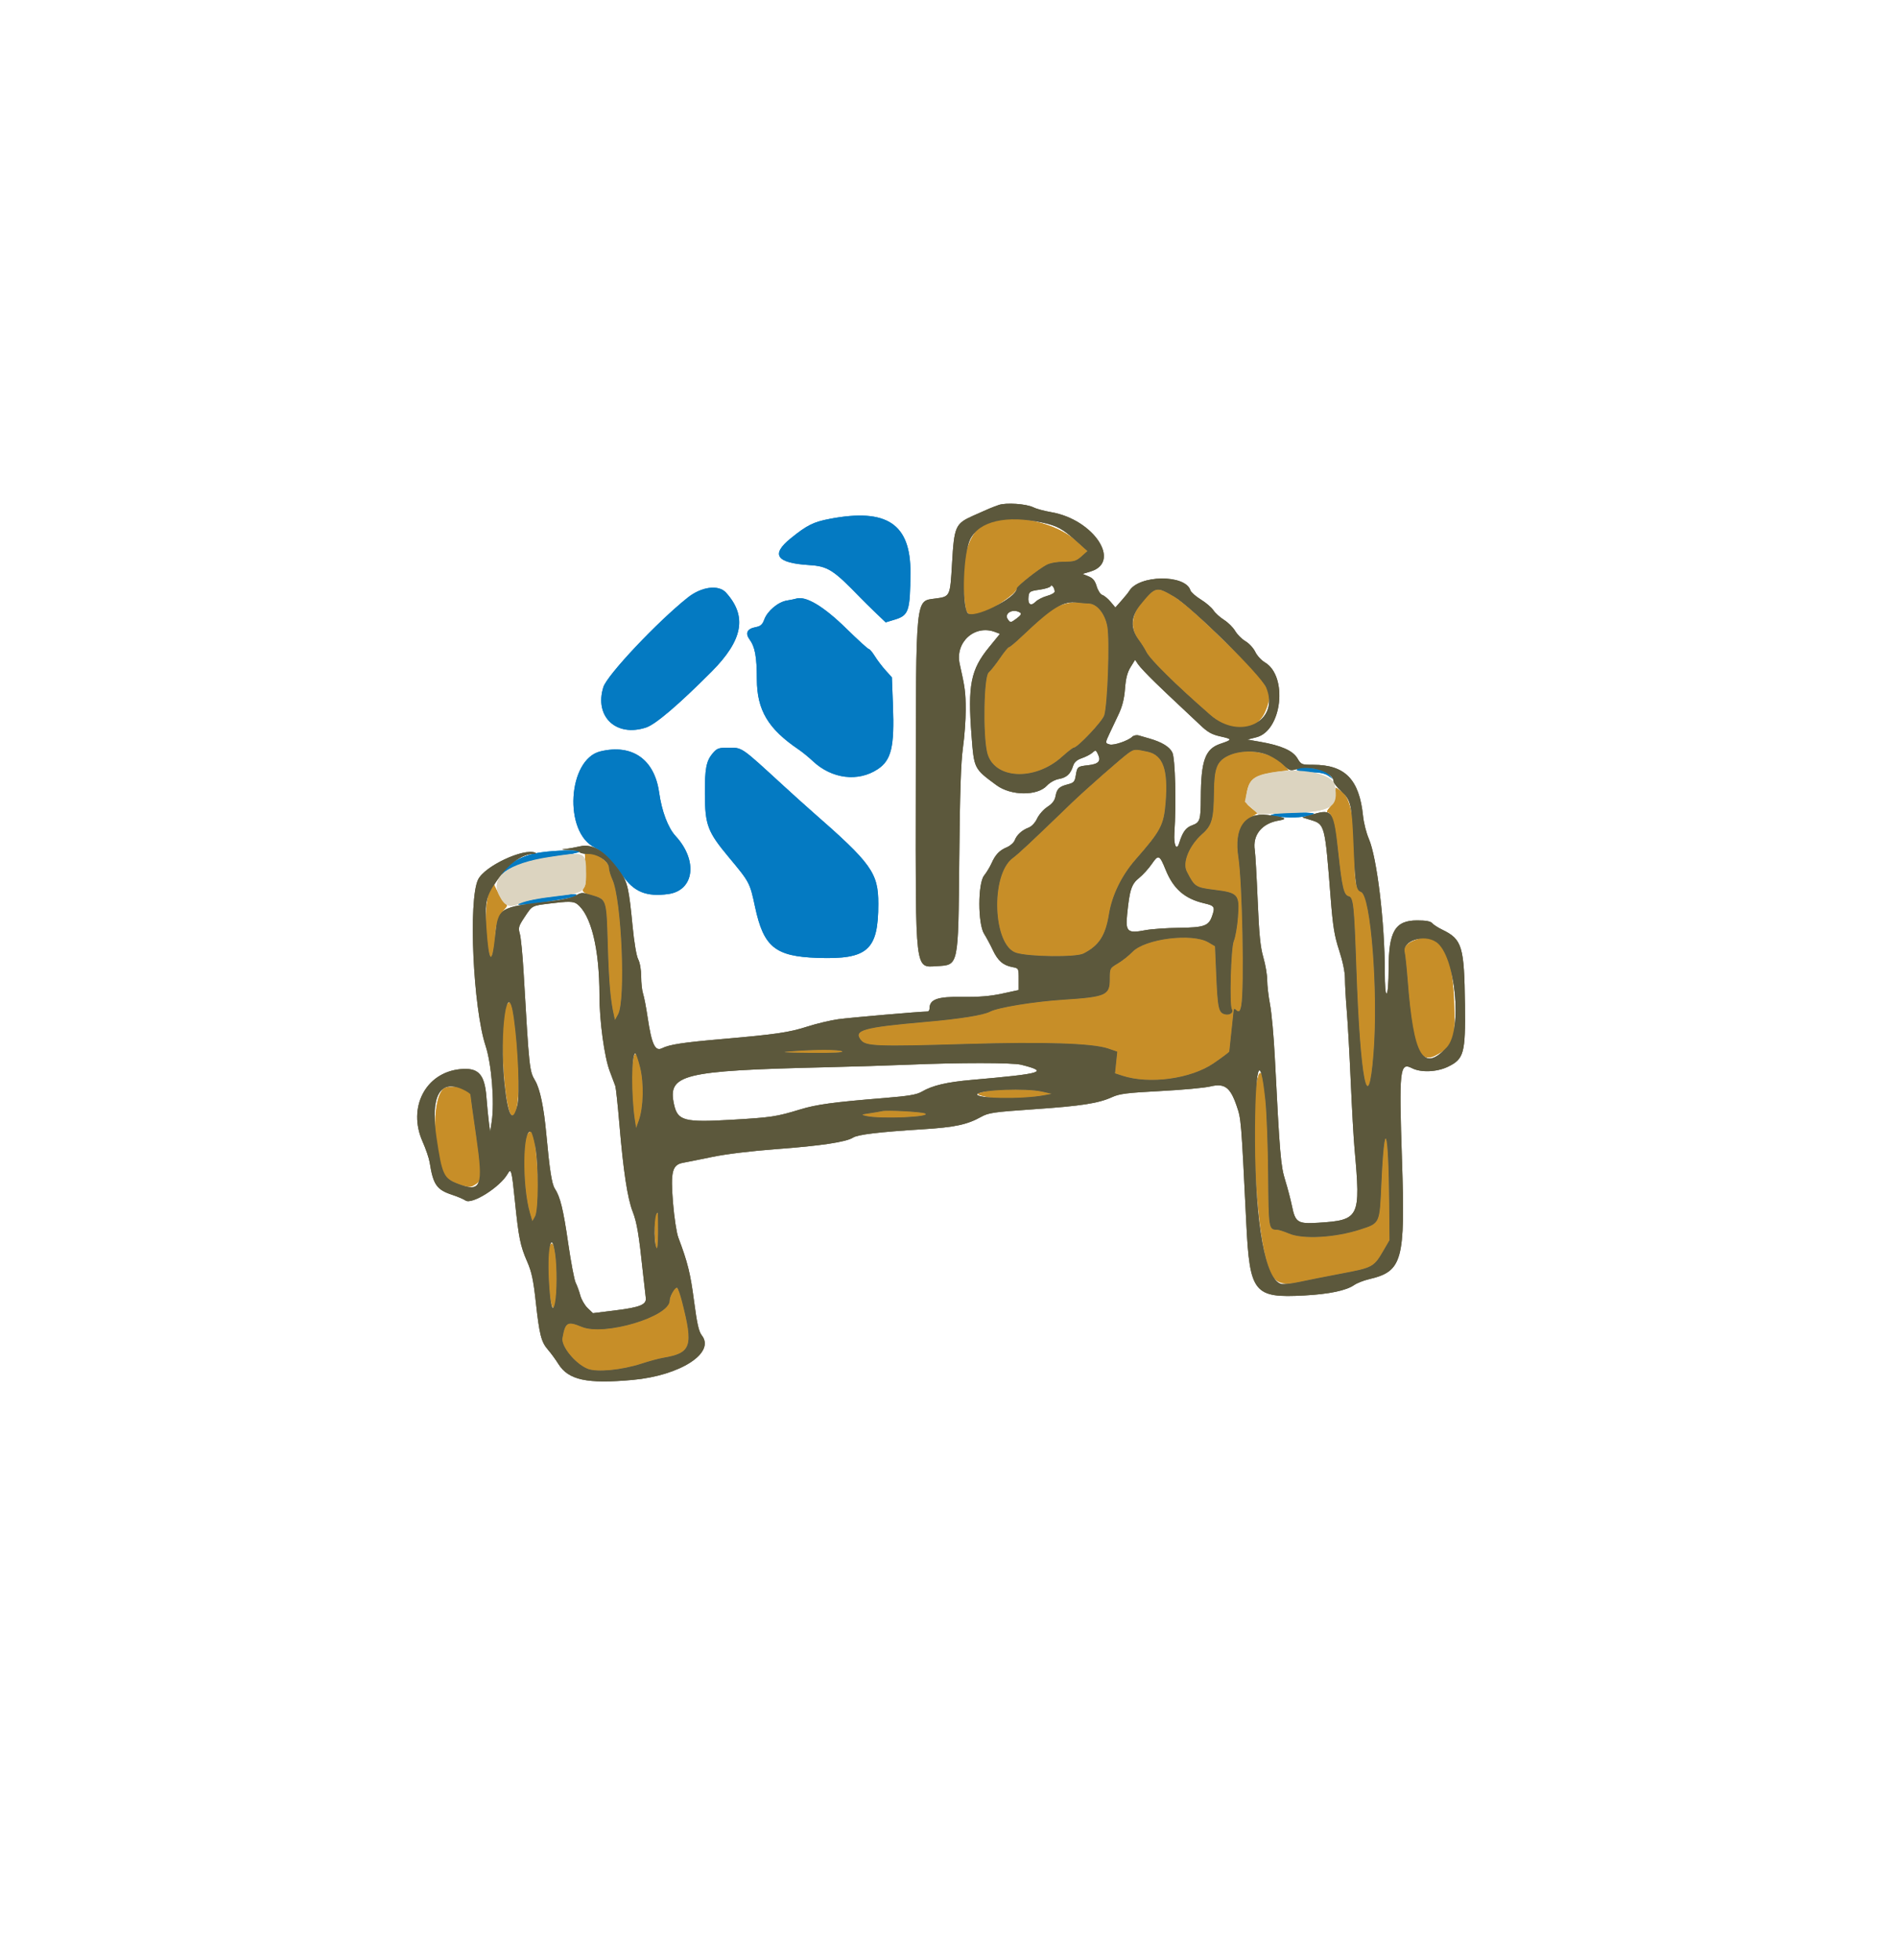 <svg xmlns="http://www.w3.org/2000/svg" xmlns:xlink="http://www.w3.org/1999/xlink" id="svg" version="1.1" width="400" height="413.187" viewBox="0, 0, 400,413.187"><g id="svgg"><path id="path0" d="M208.765 109.982 C 204.386 111.310,202.399 117.412,203.411 126.426 C 203.763 129.555,203.901 129.694,206.351 129.369 C 208.363 129.102,214.400 125.097,214.400 124.028 C 214.400 123.579,219.064 119.898,220.717 119.043 C 221.456 118.661,222.939 118.400,224.374 118.400 C 226.454 118.400,226.961 118.245,228.044 117.277 L 229.301 116.154 226.951 114.045 C 222.621 110.161,214.305 108.303,208.765 109.982 M242.976 124.712 C 238.834 128.168,237.819 131.809,240.134 134.902 C 240.668 135.616,241.380 136.743,241.715 137.408 C 242.545 139.051,247.802 144.229,255.210 150.699 C 259.679 154.603,264.920 154.282,266.766 149.991 C 268.660 145.589,268.042 144.632,255.562 132.619 C 248.167 125.502,244.666 123.302,242.976 124.712 M223.859 127.527 C 221.964 128.213,220.446 129.407,215.503 134.100 C 214.171 135.365,212.935 136.400,212.755 136.400 C 212.576 136.400,211.725 137.435,210.864 138.700 C 210.002 139.965,208.915 141.343,208.449 141.762 C 207.460 142.650,207.237 154.720,208.138 158.576 C 209.463 164.246,218.117 164.764,223.932 159.522 C 225.105 158.465,226.216 157.600,226.401 157.600 C 227.215 157.600,232.439 152.069,232.842 150.779 C 233.544 148.539,234.021 135.006,233.501 132.077 C 233.011 129.316,231.274 127.204,229.486 127.196 C 228.999 127.193,227.970 127.109,227.200 127.008 C 226.410 126.905,224.954 127.131,223.859 127.527 M237.989 158.680 C 236.692 159.572,228.814 166.488,225.960 169.240 C 217.292 177.601,214.826 179.908,213.538 180.864 C 208.803 184.380,209.343 199.270,214.262 200.829 C 216.959 201.683,226.854 201.796,228.449 200.991 C 231.727 199.336,233.106 197.215,233.833 192.713 C 234.483 188.690,236.517 184.521,239.475 181.151 C 244.772 175.116,245.405 173.917,245.788 169.188 C 246.355 162.194,245.262 159.137,241.941 158.425 C 239.345 157.868,239.152 157.881,237.989 158.680 M258.752 159.400 C 256.576 160.533,256.019 162.031,255.971 166.877 C 255.913 172.633,255.539 173.977,253.490 175.784 C 250.770 178.184,249.270 181.795,250.221 183.656 C 251.898 186.939,252.072 187.054,256.089 187.556 C 261.105 188.183,261.392 188.520,261.029 193.358 C 260.883 195.314,260.486 197.564,260.147 198.358 C 259.549 199.761,259.208 211.842,259.743 212.707 C 260.176 213.409,259.317 214.045,258.286 213.786 C 256.949 213.450,256.758 212.565,256.446 205.221 L 256.200 199.442 254.800 198.621 C 251.365 196.607,241.447 197.858,238.770 200.643 C 238.016 201.427,236.635 202.520,235.700 203.072 C 234.006 204.072,234.000 204.085,234.000 206.430 C 234.000 209.774,233.192 210.127,224.200 210.712 C 217.979 211.116,210.390 212.357,208.726 213.242 C 207.346 213.976,202.383 214.764,195.200 215.392 C 181.956 216.548,179.854 217.143,181.561 219.251 C 182.587 220.519,185.033 220.606,203.761 220.047 C 220.159 219.557,230.430 219.889,233.690 221.016 L 235.581 221.669 235.342 223.952 L 235.103 226.236 236.652 226.741 C 242.356 228.602,251.084 227.418,255.900 224.131 C 257.715 222.892,259.205 221.771,259.211 221.639 C 259.217 221.508,259.411 219.690,259.643 217.600 C 259.875 215.510,260.088 213.488,260.118 213.106 C 260.153 212.650,260.307 212.547,260.566 212.806 C 261.227 213.467,261.501 213.257,261.743 211.900 C 262.397 208.242,261.963 186.099,261.132 180.698 C 260.480 176.460,261.246 173.834,263.556 172.384 L 265.125 171.400 263.814 170.314 C 262.524 169.244,262.510 169.195,262.872 167.114 C 263.403 164.063,264.529 163.323,269.741 162.606 L 271.682 162.339 270.741 161.316 C 268.081 158.427,262.372 157.514,258.752 159.400 M281.484 167.649 C 281.364 168.545,280.859 169.711,280.363 170.239 C 279.867 170.768,279.675 171.200,279.937 171.200 C 280.869 171.200,281.576 173.883,282.205 179.800 C 282.975 187.035,283.355 188.643,284.359 188.905 C 285.374 189.171,285.530 190.624,286.000 204.200 C 286.817 227.791,288.514 236.146,289.624 222.037 C 290.631 209.238,289.065 188.785,287.019 188.007 C 285.952 187.601,285.614 186.079,285.598 181.600 C 285.565 172.418,284.783 168.212,282.852 166.837 L 281.703 166.019 281.484 167.649 M123.517 183.197 C 123.643 185.365,123.546 186.583,123.217 186.980 C 122.526 187.813,122.939 188.239,124.920 188.738 C 127.860 189.478,127.870 189.511,128.170 199.400 C 128.409 207.252,128.716 210.769,129.444 214.000 L 129.669 215.000 130.334 213.800 C 131.972 210.847,131.085 189.672,129.145 185.401 C 128.745 184.520,128.414 183.404,128.409 182.920 C 128.397 181.755,126.065 180.000,124.528 180.000 L 123.332 180.000 123.517 183.197 M103.168 188.186 C 102.252 190.250,102.235 197.004,103.137 200.800 L 103.469 202.200 103.932 200.600 C 104.187 199.720,104.398 198.280,104.400 197.400 C 104.406 195.104,105.060 193.067,106.179 191.860 C 106.995 190.979,107.055 190.759,106.554 190.478 C 106.225 190.294,105.528 189.257,105.003 188.172 L 104.050 186.200 103.168 188.186 M298.600 198.084 C 296.720 198.743,295.919 199.622,296.196 200.724 C 296.328 201.252,296.606 203.870,296.812 206.542 C 297.916 220.797,299.185 224.249,302.668 222.464 C 306.479 220.509,306.939 219.144,306.594 210.800 C 306.162 200.319,303.645 196.315,298.600 198.084 M106.731 212.100 C 105.110 215.038,106.379 235.666,108.145 235.087 C 109.638 234.598,109.740 224.506,108.352 214.584 C 107.858 211.053,107.561 210.597,106.731 212.100 M166.600 221.600 C 164.179 221.792,165.202 221.870,170.800 221.921 C 175.700 221.965,177.997 221.857,177.600 221.600 C 176.959 221.186,171.836 221.186,166.600 221.600 M133.379 224.659 C 133.107 227.197,133.351 232.798,133.881 236.185 L 134.130 237.771 134.698 236.185 C 135.687 233.427,135.814 228.323,134.978 224.966 C 134.068 221.308,133.744 221.246,133.379 224.659 M265.162 227.400 C 263.839 233.084,264.583 253.668,266.447 262.964 C 267.878 270.106,269.095 271.268,274.017 270.196 C 275.658 269.839,279.655 269.046,282.901 268.434 C 289.458 267.199,289.701 267.067,291.693 263.644 L 293.000 261.400 292.930 253.800 C 292.778 237.330,291.920 235.115,291.271 249.518 C 290.889 257.991,290.981 257.793,286.800 259.153 C 281.510 260.872,274.729 261.255,271.800 260.000 C 270.774 259.560,269.634 259.197,269.267 259.194 C 267.524 259.178,267.497 259.010,267.404 247.543 C 267.277 231.902,266.254 222.706,265.162 227.400 M93.379 229.624 C 90.987 232.266,91.314 242.982,93.936 247.881 C 94.500 248.934,98.626 250.521,99.535 250.035 C 101.757 248.846,101.759 248.819,100.426 239.586 C 99.752 234.915,99.200 230.928,99.200 230.727 C 99.200 229.353,94.440 228.451,93.379 229.624 M208.045 230.032 C 205.588 230.515,205.616 230.663,208.268 231.216 C 210.586 231.699,216.657 231.511,220.200 230.848 L 221.800 230.548 219.680 230.074 C 217.281 229.537,210.685 229.514,208.045 230.032 M186.000 234.193 C 185.670 234.279,184.500 234.481,183.400 234.642 C 181.531 234.916,181.478 234.954,182.600 235.220 C 185.599 235.933,196.948 235.425,195.009 234.665 C 194.135 234.323,186.951 233.947,186.000 234.193 M111.243 239.120 C 110.108 241.240,110.408 251.128,111.745 255.685 L 112.249 257.400 112.824 256.400 C 113.985 254.384,113.269 239.384,111.974 238.584 C 111.790 238.470,111.461 238.712,111.243 239.120 M138.267 255.867 C 137.883 256.250,137.992 262.050,138.400 263.000 C 138.623 263.520,138.754 262.363,138.772 259.700 C 138.800 255.606,138.768 255.365,138.267 255.867 M115.761 263.470 C 115.609 264.278,115.590 267.023,115.718 269.570 C 116.117 277.504,117.316 277.671,117.376 269.800 C 117.421 263.818,116.427 259.920,115.761 263.470 M141.834 272.334 C 141.485 273.009,141.200 273.818,141.200 274.134 C 141.200 277.533,127.441 281.642,122.675 279.667 C 119.638 278.408,119.184 278.671,118.589 282.033 C 118.281 283.777,121.323 287.482,123.916 288.520 C 125.856 289.296,131.113 288.787,135.316 287.415 C 136.902 286.897,138.920 286.352,139.800 286.203 C 145.798 285.189,146.250 283.843,143.804 274.294 C 143.000 271.156,142.633 270.790,141.834 272.334 " stroke="none" fill="#c78e28" fill-rule="evenodd"/><path id="path1" d="M174.980 109.358 C 171.494 110.024,170.136 110.703,166.680 113.513 C 162.482 116.925,163.711 118.671,170.616 119.102 C 174.563 119.348,175.712 120.079,181.400 125.966 C 182.060 126.650,183.534 128.101,184.676 129.192 L 186.752 131.176 188.635 130.610 C 191.620 129.711,191.915 128.834,191.971 120.715 C 192.041 110.430,187.002 107.062,174.980 109.358 M145.047 125.934 C 138.657 131.002,128.013 142.286,127.221 144.832 C 125.283 151.058,129.944 155.441,136.259 153.330 C 138.248 152.666,143.103 148.523,150.013 141.595 C 156.673 134.918,157.596 129.887,153.076 124.900 C 151.522 123.186,147.928 123.648,145.047 125.934 M167.800 126.199 C 167.580 126.273,166.721 126.448,165.891 126.587 C 164.043 126.896,161.799 128.793,161.147 130.596 C 160.766 131.648,160.378 131.990,159.342 132.185 C 157.530 132.524,157.075 133.464,158.070 134.810 C 159.197 136.334,159.580 138.431,159.590 143.151 C 159.605 149.670,161.959 153.632,168.400 157.979 C 169.170 158.499,170.520 159.601,171.400 160.429 C 175.384 164.176,180.942 164.866,185.078 162.127 C 187.950 160.226,188.622 157.415,188.287 148.702 L 188.059 142.762 186.723 141.281 C 185.988 140.466,184.970 139.125,184.460 138.300 C 183.951 137.475,183.382 136.800,183.196 136.800 C 183.010 136.800,180.910 134.890,178.529 132.555 C 173.610 127.731,169.850 125.503,167.800 126.199 M150.251 158.812 C 148.916 160.399,148.599 162.077,148.631 167.400 C 148.669 173.899,149.209 175.327,153.627 180.625 C 158.084 185.971,158.111 186.021,159.212 191.167 C 161.021 199.614,163.443 201.588,172.374 201.897 C 182.964 202.262,185.200 200.277,185.200 190.512 C 185.200 183.975,183.800 182.023,171.236 171.047 C 170.006 169.972,167.307 167.542,165.239 165.647 C 156.030 157.209,156.603 157.600,153.462 157.600 C 151.514 157.600,151.158 157.734,150.251 158.812 M126.600 158.371 C 119.689 160.039,118.799 175.494,125.432 178.642 C 127.119 179.443,129.311 181.646,131.260 184.501 C 133.637 187.983,136.292 189.071,140.888 188.448 C 146.403 187.699,147.212 181.374,142.452 176.210 C 140.853 174.475,139.542 171.003,138.976 167.000 C 137.990 160.033,133.292 156.757,126.600 158.371 M273.821 161.962 C 272.733 162.387,274.267 162.787,277.011 162.795 C 278.228 162.798,279.413 163.066,280.011 163.472 L 281.000 164.145 280.259 163.295 C 279.851 162.828,279.041 162.357,278.459 162.250 C 275.803 161.759,274.542 161.680,273.821 161.962 M268.800 171.578 C 267.516 171.829,267.615 171.877,270.000 172.161 C 272.613 172.472,275.311 172.254,276.929 171.602 C 277.977 171.179,270.950 171.159,268.800 171.578 M114.071 179.661 C 110.464 180.178,107.627 181.636,106.007 183.805 C 105.431 184.577,105.438 184.580,106.239 183.900 C 107.937 182.458,111.961 181.210,117.148 180.516 C 120.002 180.135,122.251 179.682,122.145 179.511 C 121.897 179.110,117.324 179.195,114.071 179.661 M116.200 188.985 C 112.480 189.435,108.946 190.279,109.299 190.632 C 109.628 190.961,120.847 189.313,121.290 188.870 C 121.852 188.308,121.767 188.310,116.200 188.985 " stroke="none" fill="#047ac2" fill-rule="evenodd"/><path id="path2" d="M268.024 162.836 C 264.517 163.448,263.479 164.261,262.943 166.819 L 262.486 169.000 263.912 170.302 L 265.338 171.604 272.169 171.363 C 280.829 171.057,282.313 170.127,281.454 165.545 C 280.985 163.047,274.413 161.721,268.024 162.836 M115.800 180.637 C 107.184 181.946,103.368 184.816,105.204 188.608 C 106.384 191.046,107.366 191.435,109.714 190.397 C 110.918 189.864,113.546 189.336,116.906 188.952 C 123.236 188.228,123.580 187.983,123.586 184.200 C 123.592 179.528,123.471 179.473,115.800 180.637 " stroke="none" fill="#dcd4c0" fill-rule="evenodd"/><path id="path3" d="M210.600 106.436 C 209.081 106.971,208.416 107.250,205.128 108.729 C 201.451 110.384,201.198 110.962,200.746 118.770 C 200.338 125.793,200.362 125.743,197.177 126.165 C 193.014 126.717,193.149 125.385,193.101 166.421 C 193.054 205.161,192.908 203.927,197.513 203.643 C 202.182 203.356,202.052 203.974,202.269 181.036 C 202.402 167.063,202.614 160.651,203.044 157.600 C 203.370 155.290,203.633 151.690,203.627 149.600 C 203.618 145.948,203.482 144.911,202.365 139.958 C 201.330 135.370,205.528 131.576,209.829 133.211 L 210.852 133.600 208.488 136.500 C 204.686 141.166,204.044 144.433,204.853 155.000 C 205.395 162.072,205.356 161.994,210.110 165.497 C 213.166 167.749,218.723 167.799,220.757 165.594 C 221.360 164.940,222.422 164.349,223.274 164.192 C 224.916 163.890,225.717 163.157,226.262 161.458 C 226.525 160.637,227.053 160.170,228.140 159.796 C 228.972 159.510,229.972 158.988,230.361 158.635 C 231.018 158.041,231.103 158.070,231.546 159.042 C 232.193 160.462,231.631 161.047,229.374 161.302 C 227.196 161.547,227.140 161.595,226.835 163.471 C 226.627 164.751,226.406 164.999,225.197 165.311 C 223.333 165.793,222.867 166.234,222.574 167.797 C 222.400 168.727,221.899 169.390,220.866 170.059 C 220.062 170.579,219.084 171.685,218.693 172.516 C 218.267 173.420,217.543 174.193,216.891 174.441 C 215.481 174.977,214.398 175.966,213.957 177.119 C 213.763 177.625,213.015 178.285,212.294 178.586 C 210.730 179.240,209.897 180.117,209.051 182.000 C 208.705 182.770,208.012 183.910,207.511 184.534 C 206.173 186.199,206.174 194.717,207.512 196.830 C 207.989 197.584,208.813 199.120,209.343 200.245 C 210.412 202.513,211.519 203.473,213.486 203.843 C 214.790 204.087,214.800 204.107,214.800 206.382 L 214.800 208.675 211.300 209.431 C 208.772 209.978,206.427 210.168,202.858 210.118 C 197.644 210.044,196.000 210.635,196.000 212.582 C 196.000 212.922,195.808 213.200,195.574 213.200 C 194.112 213.200,179.276 214.480,176.800 214.820 C 175.150 215.047,172.180 215.752,170.200 216.388 C 166.365 217.619,163.619 218.019,152.200 219.013 C 143.962 219.729,141.167 220.158,139.576 220.952 C 138.131 221.673,137.399 220.086,136.553 214.400 C 136.242 212.310,135.811 210.078,135.594 209.440 C 135.377 208.802,135.199 207.182,135.198 205.840 C 135.196 204.409,134.936 202.904,134.569 202.200 C 134.196 201.486,133.716 198.653,133.383 195.200 C 132.626 187.368,132.329 186.021,130.906 183.965 C 127.849 179.546,125.065 177.737,122.318 178.384 C 121.373 178.606,119.970 178.852,119.200 178.930 C 118.190 179.032,118.379 179.090,119.876 179.136 C 121.018 179.171,122.064 179.380,122.200 179.600 C 122.336 179.820,123.185 180.000,124.086 180.000 C 126.067 180.000,128.395 181.573,128.409 182.920 C 128.414 183.404,128.745 184.520,129.145 185.401 C 131.085 189.672,131.972 210.847,130.334 213.800 L 129.669 215.000 129.444 214.000 C 128.712 210.754,128.405 207.240,128.160 199.310 C 127.851 189.285,127.967 189.633,124.593 188.618 C 122.800 188.078,122.546 188.090,121.422 188.761 C 120.665 189.213,118.603 189.672,116.000 189.969 C 105.163 191.205,105.034 191.286,104.408 197.284 C 103.732 203.755,103.061 203.061,102.553 195.365 C 102.206 190.115,102.454 188.998,104.693 185.728 C 107.190 182.080,109.930 180.058,112.496 179.968 C 112.993 179.951,113.165 179.843,112.877 179.727 C 110.360 178.720,102.174 182.567,100.807 185.400 C 98.728 189.707,99.755 212.420,102.391 220.431 C 103.654 224.271,104.303 232.287,103.683 236.400 L 103.352 238.600 103.090 236.600 C 102.945 235.500,102.709 233.075,102.564 231.210 C 102.188 226.368,100.849 224.962,96.991 225.357 C 89.712 226.103,85.912 233.464,89.107 240.627 C 89.787 242.152,90.457 244.120,90.596 245.000 C 91.340 249.715,92.072 250.766,95.364 251.847 C 96.484 252.214,97.737 252.747,98.148 253.029 C 99.513 253.966,105.466 250.203,107.053 247.400 C 107.775 246.125,107.917 246.664,108.583 253.210 C 109.366 260.905,109.714 262.612,111.174 265.946 C 112.094 268.045,112.469 269.804,112.970 274.361 C 113.740 281.382,114.113 282.841,115.558 284.505 C 116.177 285.217,117.159 286.561,117.741 287.492 C 119.867 290.890,123.787 291.729,133.422 290.849 C 143.452 289.933,150.876 285.147,147.979 281.464 C 147.341 280.653,146.972 279.011,146.327 274.110 C 145.571 268.365,145.000 266.068,143.027 260.839 C 142.657 259.859,142.162 256.618,141.911 253.531 C 141.373 246.925,141.738 245.492,144.066 245.079 C 144.800 244.948,147.560 244.395,150.200 243.848 C 153.120 243.244,158.440 242.599,163.783 242.203 C 173.092 241.513,178.437 240.707,179.877 239.778 C 180.876 239.133,185.352 238.599,194.600 238.022 C 201.301 237.605,203.943 237.044,206.852 235.424 C 208.441 234.538,209.454 234.391,218.000 233.803 C 228.043 233.113,231.624 232.556,234.534 231.230 C 236.064 230.533,237.714 230.328,244.680 229.966 C 249.256 229.728,253.990 229.294,255.200 229.000 C 258.199 228.273,259.404 229.150,260.736 233.031 C 261.717 235.889,261.703 235.716,262.790 257.800 C 263.516 272.553,264.372 273.623,274.993 273.055 C 280.247 272.774,283.887 272.013,285.549 270.848 C 286.127 270.443,287.542 269.889,288.693 269.618 C 295.728 267.957,296.331 265.763,295.616 244.421 C 294.980 225.456,295.157 223.821,297.698 225.130 C 299.607 226.113,302.973 225.979,305.349 224.827 C 308.685 223.208,309.021 221.976,308.900 211.800 C 308.753 199.462,308.312 197.990,304.157 195.979 C 303.226 195.529,302.248 194.899,301.983 194.580 C 301.651 194.179,300.676 194.000,298.829 194.000 C 294.160 194.000,292.800 196.309,292.800 204.236 C 292.800 207.082,292.632 209.257,292.400 209.400 C 292.142 209.560,291.999 207.903,291.997 204.724 C 291.991 194.421,290.343 180.751,288.630 176.800 C 288.105 175.590,287.557 173.430,287.411 172.000 C 286.626 164.279,283.619 161.193,276.887 161.198 C 274.443 161.200,274.350 161.161,273.558 159.818 C 272.616 158.222,270.138 157.126,265.737 156.360 L 263.013 155.885 264.918 155.402 C 270.327 154.028,271.624 142.511,266.696 139.604 C 265.958 139.168,265.049 138.173,264.677 137.392 C 264.305 136.612,263.381 135.608,262.625 135.162 C 261.869 134.715,260.890 133.741,260.451 132.997 C 260.012 132.252,258.953 131.202,258.099 130.663 C 257.245 130.123,256.234 129.206,255.853 128.625 C 255.473 128.044,254.279 127.026,253.200 126.362 C 252.122 125.699,251.134 124.822,251.004 124.414 C 249.929 121.024,240.113 121.149,238.102 124.578 C 237.936 124.862,237.212 125.758,236.493 126.569 L 235.186 128.044 234.175 126.844 C 233.620 126.183,232.840 125.540,232.443 125.414 C 232.040 125.286,231.511 124.481,231.243 123.586 C 230.884 122.387,230.452 121.860,229.514 121.478 L 228.264 120.967 229.932 120.468 C 236.566 118.480,230.626 109.490,221.664 107.955 C 220.199 107.704,218.500 107.244,217.889 106.933 C 216.434 106.193,212.123 105.899,210.600 106.436 M219.800 110.147 C 222.882 110.814,224.072 111.463,226.951 114.045 L 229.301 116.154 228.044 117.277 C 226.961 118.245,226.454 118.400,224.374 118.400 C 222.939 118.400,221.456 118.661,220.717 119.043 C 219.064 119.898,214.400 123.579,214.400 124.028 C 214.400 126.069,204.936 130.714,203.968 129.148 C 202.738 127.158,203.156 116.449,204.573 113.654 C 206.507 109.836,212.250 108.514,219.800 110.147 M222.394 124.685 C 222.397 124.951,221.671 125.366,220.779 125.606 C 219.887 125.846,218.789 126.411,218.339 126.861 C 217.335 127.865,216.683 127.373,216.869 125.752 C 216.990 124.692,217.164 124.584,219.200 124.293 C 220.410 124.121,221.467 123.784,221.548 123.545 C 221.722 123.037,222.384 123.930,222.394 124.685 M247.562 125.738 C 251.264 127.900,265.927 142.369,266.987 144.908 C 269.966 152.038,261.506 156.198,255.210 150.699 C 247.802 144.229,242.545 139.051,241.715 137.408 C 241.380 136.743,240.668 135.616,240.134 134.902 C 238.297 132.448,238.392 130.007,240.422 127.519 C 243.641 123.575,243.792 123.537,247.562 125.738 M229.486 127.196 C 231.274 127.204,233.011 129.316,233.501 132.077 C 234.021 135.006,233.544 148.539,232.842 150.779 C 232.439 152.069,227.215 157.600,226.401 157.600 C 226.216 157.600,225.105 158.465,223.932 159.522 C 218.117 164.764,209.463 164.246,208.138 158.576 C 207.237 154.720,207.460 142.650,208.449 141.762 C 208.915 141.343,210.002 139.965,210.864 138.700 C 211.725 137.435,212.576 136.400,212.755 136.400 C 212.935 136.400,214.171 135.365,215.503 134.100 C 221.963 127.966,224.192 126.615,227.200 127.008 C 227.970 127.109,228.999 127.193,229.486 127.196 M215.101 129.130 C 215.459 129.358,215.242 129.714,214.338 130.382 C 213.131 131.275,213.051 131.284,212.544 130.591 C 211.595 129.294,213.576 128.162,215.101 129.130 M243.600 143.866 C 245.250 145.465,247.590 147.687,248.800 148.803 C 250.010 149.919,251.908 151.704,253.019 152.769 C 254.639 154.324,255.488 154.807,257.321 155.217 C 259.910 155.797,259.911 155.899,257.329 156.771 C 254.117 157.855,253.232 160.306,253.203 168.200 C 253.185 172.874,253.030 173.356,251.349 173.964 C 250.033 174.440,249.373 175.355,248.629 177.733 C 248.088 179.461,247.458 178.103,247.627 175.576 C 248.048 169.297,247.807 159.814,247.195 158.600 C 246.588 157.394,244.997 156.423,242.400 155.674 C 241.630 155.451,240.614 155.158,240.142 155.021 C 239.654 154.880,239.050 154.999,238.742 155.297 C 237.884 156.127,234.895 157.150,234.008 156.918 C 233.017 156.659,233.015 156.587,233.954 154.600 C 234.370 153.720,235.222 151.920,235.847 150.600 C 236.650 148.906,237.052 147.309,237.216 145.171 C 237.384 142.973,237.708 141.720,238.397 140.604 L 239.347 139.067 239.974 140.013 C 240.318 140.532,241.950 142.266,243.600 143.866 M241.941 158.425 C 245.262 159.137,246.355 162.194,245.788 169.188 C 245.405 173.917,244.772 175.116,239.475 181.151 C 236.517 184.521,234.483 188.690,233.833 192.713 C 233.106 197.215,231.727 199.336,228.449 200.991 C 226.854 201.796,216.959 201.683,214.262 200.829 C 209.343 199.270,208.803 184.380,213.538 180.864 C 214.826 179.908,217.292 177.601,225.960 169.240 C 228.814 166.488,236.692 159.572,237.989 158.680 C 239.152 157.881,239.345 157.868,241.941 158.425 M267.600 159.231 C 268.590 159.679,269.980 160.605,270.688 161.290 C 271.899 162.459,272.067 162.508,273.488 162.096 C 276.507 161.223,281.200 162.817,281.200 164.716 C 281.200 165.033,281.939 165.968,282.842 166.793 C 284.827 168.608,285.039 169.509,285.382 177.600 C 285.768 186.700,285.905 187.584,286.993 187.997 C 289.065 188.785,290.639 209.142,289.624 222.037 C 288.514 236.146,286.817 227.791,286.000 204.200 C 285.530 190.624,285.374 189.171,284.359 188.905 C 283.357 188.643,282.977 187.046,282.197 179.800 C 281.243 170.934,280.947 170.466,277.000 171.598 L 274.600 172.286 276.294 172.805 C 279.381 173.749,279.359 173.665,280.578 189.200 C 281.060 195.348,281.365 197.232,282.379 200.336 C 283.140 202.664,283.600 204.902,283.600 206.273 C 283.600 207.484,283.774 210.572,283.987 213.137 C 284.200 215.702,284.574 222.390,284.818 228.000 C 285.062 233.610,285.424 240.000,285.623 242.200 C 286.933 256.698,286.695 257.177,277.913 257.729 C 273.648 257.998,273.125 257.661,272.422 254.200 C 272.153 252.880,271.516 250.450,271.005 248.800 C 270.049 245.710,269.863 243.520,268.800 222.729 C 268.579 218.399,268.128 213.449,267.799 211.729 C 267.470 210.008,267.200 207.699,267.200 206.599 C 267.200 205.498,266.835 203.338,266.388 201.799 C 265.753 199.608,265.493 197.001,265.191 189.800 C 264.980 184.740,264.706 179.967,264.584 179.194 C 264.077 175.993,266.101 173.513,269.689 172.939 C 271.765 172.607,270.873 172.184,267.227 171.771 C 262.421 171.228,260.180 174.509,261.132 180.698 C 261.963 186.099,262.397 208.242,261.743 211.900 C 261.501 213.257,261.227 213.467,260.566 212.806 C 260.307 212.547,260.153 212.650,260.118 213.106 C 260.088 213.488,259.875 215.510,259.643 217.600 C 259.411 219.690,259.217 221.508,259.211 221.639 C 259.205 221.771,257.715 222.892,255.900 224.131 C 251.084 227.418,242.356 228.602,236.652 226.741 L 235.103 226.236 235.342 223.952 L 235.581 221.669 233.690 221.016 C 230.430 219.889,220.159 219.557,203.761 220.047 C 185.033 220.606,182.587 220.519,181.561 219.251 C 179.854 217.143,181.956 216.548,195.200 215.392 C 202.383 214.764,207.346 213.976,208.726 213.242 C 210.390 212.357,217.979 211.116,224.200 210.712 C 233.192 210.127,234.000 209.774,234.000 206.430 C 234.000 204.085,234.006 204.072,235.700 203.072 C 236.635 202.520,238.016 201.427,238.770 200.643 C 241.447 197.858,251.365 196.607,254.800 198.621 L 256.200 199.442 256.446 205.221 C 256.758 212.565,256.949 213.450,258.286 213.786 C 259.317 214.045,260.176 213.409,259.743 212.707 C 259.208 211.842,259.549 199.761,260.147 198.358 C 260.486 197.564,260.883 195.314,261.029 193.358 C 261.392 188.520,261.105 188.183,256.089 187.556 C 252.072 187.054,251.898 186.939,250.221 183.656 C 249.270 181.795,250.770 178.184,253.490 175.784 C 255.539 173.977,255.913 172.633,255.971 166.877 C 256.019 162.031,256.576 160.533,258.752 159.400 C 261.185 158.132,265.008 158.060,267.600 159.231 M245.799 183.357 C 247.430 187.370,249.814 189.439,253.900 190.391 C 256.115 190.907,256.258 191.140,255.570 193.114 C 254.855 195.165,253.908 195.497,248.588 195.563 C 245.954 195.596,242.757 195.823,241.481 196.067 C 237.752 196.782,237.301 196.390,237.666 192.748 C 238.186 187.544,238.578 186.347,240.179 185.063 C 240.979 184.421,242.186 183.093,242.861 182.112 C 244.278 180.052,244.493 180.143,245.799 183.357 M121.668 190.534 C 124.633 192.788,126.400 199.978,126.400 209.786 C 126.400 215.201,127.441 222.846,128.580 225.800 C 129.089 227.120,129.614 228.521,129.746 228.914 C 129.878 229.307,130.263 232.907,130.602 236.914 C 131.449 246.911,132.303 252.534,133.408 255.387 C 134.311 257.717,134.706 260.084,135.610 268.600 C 135.844 270.800,136.095 273.016,136.167 273.524 C 136.373 274.971,134.995 275.547,129.780 276.194 L 125.027 276.784 123.907 275.711 C 123.291 275.121,122.591 273.910,122.352 273.019 C 122.112 272.129,121.680 270.942,121.390 270.382 C 121.101 269.823,120.390 266.082,119.810 262.070 C 118.770 254.873,118.134 252.274,116.982 250.517 C 116.349 249.550,115.881 246.549,115.189 239.000 C 114.676 233.411,113.862 229.510,112.849 227.794 C 111.623 225.714,111.601 225.508,110.396 204.800 C 110.185 201.170,109.830 197.575,109.608 196.811 C 109.243 195.553,109.338 195.221,110.619 193.292 C 112.245 190.843,112.109 190.918,115.800 190.453 C 119.831 189.946,120.916 189.961,121.668 190.534 M302.838 198.567 C 306.879 201.313,308.469 217.088,305.073 220.739 C 300.066 226.123,298.062 222.678,296.812 206.542 C 296.606 203.870,296.328 201.252,296.196 200.724 C 295.589 198.309,300.236 196.799,302.838 198.567 M108.352 214.584 C 109.248 220.986,109.647 230.807,109.099 232.969 C 108.084 236.974,107.088 235.305,106.363 228.387 C 105.232 217.587,107.029 205.123,108.352 214.584 M177.600 221.600 C 177.997 221.857,175.700 221.965,170.800 221.921 C 165.202 221.870,164.179 221.792,166.600 221.600 C 171.836 221.186,176.959 221.186,177.600 221.600 M134.978 224.966 C 135.814 228.323,135.687 233.427,134.698 236.185 L 134.130 237.771 133.881 236.185 C 133.067 230.984,133.112 222.000,133.952 222.000 C 134.110 222.000,134.572 223.335,134.978 224.966 M215.323 224.423 C 221.238 225.913,219.994 226.294,204.891 227.618 C 199.620 228.080,196.629 228.784,194.400 230.085 C 193.285 230.736,191.654 231.012,186.400 231.440 C 175.687 232.312,172.192 232.788,168.701 233.850 C 163.693 235.375,162.674 235.528,154.332 236.018 C 144.279 236.607,142.895 236.244,142.134 232.818 C 140.717 226.436,143.812 225.673,174.000 224.956 C 179.830 224.818,187.660 224.576,191.400 224.418 C 202.240 223.959,213.493 223.962,215.323 224.423 M266.812 231.860 C 267.089 234.467,267.355 241.524,267.404 247.543 C 267.497 259.010,267.524 259.178,269.267 259.194 C 269.634 259.197,270.774 259.560,271.800 260.000 C 274.729 261.255,281.510 260.872,286.800 259.153 C 290.981 257.793,290.889 257.991,291.271 249.518 C 291.920 235.115,292.778 237.330,292.930 253.800 L 293.000 261.400 291.693 263.644 C 289.701 267.067,289.458 267.199,282.901 268.434 C 279.655 269.046,275.658 269.839,274.017 270.196 C 272.377 270.553,270.639 270.746,270.157 270.625 C 266.823 269.788,264.670 258.017,264.629 240.400 C 264.592 224.883,265.638 220.792,266.812 231.860 M97.500 229.589 C 98.435 230.014,99.200 230.526,99.200 230.727 C 99.200 230.928,99.752 234.915,100.426 239.586 C 101.946 250.117,101.458 251.390,96.611 249.535 C 93.540 248.360,93.224 247.681,92.030 239.685 C 90.747 231.092,92.733 227.425,97.500 229.589 M219.680 230.074 L 221.800 230.548 220.200 230.848 C 215.337 231.759,205.121 231.545,206.113 230.554 C 207.000 229.666,216.375 229.335,219.680 230.074 M195.009 234.665 C 196.948 235.425,185.599 235.933,182.600 235.220 C 181.478 234.954,181.531 234.916,183.400 234.642 C 184.500 234.481,185.670 234.279,186.000 234.193 C 186.951 233.947,194.135 234.323,195.009 234.665 M112.843 241.495 C 113.593 245.279,113.580 255.087,112.824 256.400 L 112.249 257.400 111.745 255.685 C 110.044 249.887,110.209 237.493,111.974 238.584 C 112.157 238.697,112.549 240.007,112.843 241.495 M138.772 259.700 C 138.754 262.363,138.623 263.520,138.400 263.000 C 137.731 261.444,137.942 255.600,138.667 255.600 C 138.740 255.600,138.787 257.445,138.772 259.700 M117.071 264.300 C 117.479 267.153,117.458 272.468,117.031 274.600 C 116.524 277.128,115.997 275.110,115.718 269.570 C 115.378 262.807,116.328 259.104,117.071 264.300 M143.804 274.294 C 146.250 283.843,145.798 285.189,139.800 286.203 C 138.920 286.352,136.902 286.897,135.316 287.415 C 131.113 288.787,125.856 289.296,123.916 288.520 C 121.323 287.482,118.281 283.777,118.589 282.033 C 119.184 278.671,119.638 278.408,122.675 279.667 C 127.441 281.642,141.200 277.533,141.200 274.134 C 141.200 273.148,142.446 271.086,142.818 271.458 C 143.010 271.650,143.454 272.926,143.804 274.294 " stroke="none" fill="#5c583c" fill-rule="evenodd"/></g><svg xmlns="http://www.w3.org/2000/svg" xmlns:xlink="http://www.w3.org/1999/xlink" id="svg" version="1.1" width="400" height="413.187" viewBox="0, 0, 400,413.187"><g id="svgg"><path id="path0" d="M208.765 109.982 C 204.386 111.310,202.399 117.412,203.411 126.426 C 203.763 129.555,203.901 129.694,206.351 129.369 C 208.363 129.102,214.400 125.097,214.400 124.028 C 214.400 123.579,219.064 119.898,220.717 119.043 C 221.456 118.661,222.939 118.400,224.374 118.400 C 226.454 118.400,226.961 118.245,228.044 117.277 L 229.301 116.154 226.951 114.045 C 222.621 110.161,214.305 108.303,208.765 109.982 M242.976 124.712 C 238.834 128.168,237.819 131.809,240.134 134.902 C 240.668 135.616,241.380 136.743,241.715 137.408 C 242.545 139.051,247.802 144.229,255.210 150.699 C 259.679 154.603,264.920 154.282,266.766 149.991 C 268.660 145.589,268.042 144.632,255.562 132.619 C 248.167 125.502,244.666 123.302,242.976 124.712 M223.859 127.527 C 221.964 128.213,220.446 129.407,215.503 134.100 C 214.171 135.365,212.935 136.400,212.755 136.400 C 212.576 136.400,211.725 137.435,210.864 138.700 C 210.002 139.965,208.915 141.343,208.449 141.762 C 207.460 142.650,207.237 154.720,208.138 158.576 C 209.463 164.246,218.117 164.764,223.932 159.522 C 225.105 158.465,226.216 157.600,226.401 157.600 C 227.215 157.600,232.439 152.069,232.842 150.779 C 233.544 148.539,234.021 135.006,233.501 132.077 C 233.011 129.316,231.274 127.204,229.486 127.196 C 228.999 127.193,227.970 127.109,227.200 127.008 C 226.410 126.905,224.954 127.131,223.859 127.527 M237.989 158.680 C 236.692 159.572,228.814 166.488,225.960 169.240 C 217.292 177.601,214.826 179.908,213.538 180.864 C 208.803 184.380,209.343 199.270,214.262 200.829 C 216.959 201.683,226.854 201.796,228.449 200.991 C 231.727 199.336,233.106 197.215,233.833 192.713 C 234.483 188.690,236.517 184.521,239.475 181.151 C 244.772 175.116,245.405 173.917,245.788 169.188 C 246.355 162.194,245.262 159.137,241.941 158.425 C 239.345 157.868,239.152 157.881,237.989 158.680 M258.752 159.400 C 256.576 160.533,256.019 162.031,255.971 166.877 C 255.913 172.633,255.539 173.977,253.490 175.784 C 250.770 178.184,249.270 181.795,250.221 183.656 C 251.898 186.939,252.072 187.054,256.089 187.556 C 261.105 188.183,261.392 188.520,261.029 193.358 C 260.883 195.314,260.486 197.564,260.147 198.358 C 259.549 199.761,259.208 211.842,259.743 212.707 C 260.176 213.409,259.317 214.045,258.286 213.786 C 256.949 213.450,256.758 212.565,256.446 205.221 L 256.200 199.442 254.800 198.621 C 251.365 196.607,241.447 197.858,238.770 200.643 C 238.016 201.427,236.635 202.520,235.700 203.072 C 234.006 204.072,234.000 204.085,234.000 206.430 C 234.000 209.774,233.192 210.127,224.200 210.712 C 217.979 211.116,210.390 212.357,208.726 213.242 C 207.346 213.976,202.383 214.764,195.200 215.392 C 181.956 216.548,179.854 217.143,181.561 219.251 C 182.587 220.519,185.033 220.606,203.761 220.047 C 220.159 219.557,230.430 219.889,233.690 221.016 L 235.581 221.669 235.342 223.952 L 235.103 226.236 236.652 226.741 C 242.356 228.602,251.084 227.418,255.900 224.131 C 257.715 222.892,259.205 221.771,259.211 221.639 C 259.217 221.508,259.411 219.690,259.643 217.600 C 259.875 215.510,260.088 213.488,260.118 213.106 C 260.153 212.650,260.307 212.547,260.566 212.806 C 261.227 213.467,261.501 213.257,261.743 211.900 C 262.397 208.242,261.963 186.099,261.132 180.698 C 260.480 176.460,261.246 173.834,263.556 172.384 L 265.125 171.400 263.814 170.314 C 262.524 169.244,262.510 169.195,262.872 167.114 C 263.403 164.063,264.529 163.323,269.741 162.606 L 271.682 162.339 270.741 161.316 C 268.081 158.427,262.372 157.514,258.752 159.400 M281.484 167.649 C 281.364 168.545,280.859 169.711,280.363 170.239 C 279.867 170.768,279.675 171.200,279.937 171.200 C 280.869 171.200,281.576 173.883,282.205 179.800 C 282.975 187.035,283.355 188.643,284.359 188.905 C 285.374 189.171,285.530 190.624,286.000 204.200 C 286.817 227.791,288.514 236.146,289.624 222.037 C 290.631 209.238,289.065 188.785,287.019 188.007 C 285.952 187.601,285.614 186.079,285.598 181.600 C 285.565 172.418,284.783 168.212,282.852 166.837 L 281.703 166.019 281.484 167.649 M123.517 183.197 C 123.643 185.365,123.546 186.583,123.217 186.980 C 122.526 187.813,122.939 188.239,124.920 188.738 C 127.860 189.478,127.870 189.511,128.170 199.400 C 128.409 207.252,128.716 210.769,129.444 214.000 L 129.669 215.000 130.334 213.800 C 131.972 210.847,131.085 189.672,129.145 185.401 C 128.745 184.520,128.414 183.404,128.409 182.920 C 128.397 181.755,126.065 180.000,124.528 180.000 L 123.332 180.000 123.517 183.197 M103.168 188.186 C 102.252 190.250,102.235 197.004,103.137 200.800 L 103.469 202.200 103.932 200.600 C 104.187 199.720,104.398 198.280,104.400 197.400 C 104.406 195.104,105.060 193.067,106.179 191.860 C 106.995 190.979,107.055 190.759,106.554 190.478 C 106.225 190.294,105.528 189.257,105.003 188.172 L 104.050 186.200 103.168 188.186 M298.600 198.084 C 296.720 198.743,295.919 199.622,296.196 200.724 C 296.328 201.252,296.606 203.870,296.812 206.542 C 297.916 220.797,299.185 224.249,302.668 222.464 C 306.479 220.509,306.939 219.144,306.594 210.800 C 306.162 200.319,303.645 196.315,298.600 198.084 M106.731 212.100 C 105.110 215.038,106.379 235.666,108.145 235.087 C 109.638 234.598,109.740 224.506,108.352 214.584 C 107.858 211.053,107.561 210.597,106.731 212.100 M166.600 221.600 C 164.179 221.792,165.202 221.870,170.800 221.921 C 175.700 221.965,177.997 221.857,177.600 221.600 C 176.959 221.186,171.836 221.186,166.600 221.600 M133.379 224.659 C 133.107 227.197,133.351 232.798,133.881 236.185 L 134.130 237.771 134.698 236.185 C 135.687 233.427,135.814 228.323,134.978 224.966 C 134.068 221.308,133.744 221.246,133.379 224.659 M265.162 227.400 C 263.839 233.084,264.583 253.668,266.447 262.964 C 267.878 270.106,269.095 271.268,274.017 270.196 C 275.658 269.839,279.655 269.046,282.901 268.434 C 289.458 267.199,289.701 267.067,291.693 263.644 L 293.000 261.400 292.930 253.800 C 292.778 237.330,291.920 235.115,291.271 249.518 C 290.889 257.991,290.981 257.793,286.800 259.153 C 281.510 260.872,274.729 261.255,271.800 260.000 C 270.774 259.560,269.634 259.197,269.267 259.194 C 267.524 259.178,267.497 259.010,267.404 247.543 C 267.277 231.902,266.254 222.706,265.162 227.400 M93.379 229.624 C 90.987 232.266,91.314 242.982,93.936 247.881 C 94.500 248.934,98.626 250.521,99.535 250.035 C 101.757 248.846,101.759 248.819,100.426 239.586 C 99.752 234.915,99.200 230.928,99.200 230.727 C 99.200 229.353,94.440 228.451,93.379 229.624 M208.045 230.032 C 205.588 230.515,205.616 230.663,208.268 231.216 C 210.586 231.699,216.657 231.511,220.200 230.848 L 221.800 230.548 219.680 230.074 C 217.281 229.537,210.685 229.514,208.045 230.032 M186.000 234.193 C 185.670 234.279,184.500 234.481,183.400 234.642 C 181.531 234.916,181.478 234.954,182.600 235.220 C 185.599 235.933,196.948 235.425,195.009 234.665 C 194.135 234.323,186.951 233.947,186.000 234.193 M111.243 239.120 C 110.108 241.240,110.408 251.128,111.745 255.685 L 112.249 257.400 112.824 256.400 C 113.985 254.384,113.269 239.384,111.974 238.584 C 111.790 238.470,111.461 238.712,111.243 239.120 M138.267 255.867 C 137.883 256.250,137.992 262.050,138.400 263.000 C 138.623 263.520,138.754 262.363,138.772 259.700 C 138.800 255.606,138.768 255.365,138.267 255.867 M115.761 263.470 C 115.609 264.278,115.590 267.023,115.718 269.570 C 116.117 277.504,117.316 277.671,117.376 269.800 C 117.421 263.818,116.427 259.920,115.761 263.470 M141.834 272.334 C 141.485 273.009,141.200 273.818,141.200 274.134 C 141.200 277.533,127.441 281.642,122.675 279.667 C 119.638 278.408,119.184 278.671,118.589 282.033 C 118.281 283.777,121.323 287.482,123.916 288.520 C 125.856 289.296,131.113 288.787,135.316 287.415 C 136.902 286.897,138.920 286.352,139.800 286.203 C 145.798 285.189,146.250 283.843,143.804 274.294 C 143.000 271.156,142.633 270.790,141.834 272.334 " stroke="none" fill="#c78e28" fill-rule="evenodd"/><path id="path1" d="M174.980 109.358 C 171.494 110.024,170.136 110.703,166.680 113.513 C 162.482 116.925,163.711 118.671,170.616 119.102 C 174.563 119.348,175.712 120.079,181.400 125.966 C 182.060 126.650,183.534 128.101,184.676 129.192 L 186.752 131.176 188.635 130.610 C 191.620 129.711,191.915 128.834,191.971 120.715 C 192.041 110.430,187.002 107.062,174.980 109.358 M145.047 125.934 C 138.657 131.002,128.013 142.286,127.221 144.832 C 125.283 151.058,129.944 155.441,136.259 153.330 C 138.248 152.666,143.103 148.523,150.013 141.595 C 156.673 134.918,157.596 129.887,153.076 124.900 C 151.522 123.186,147.928 123.648,145.047 125.934 M167.800 126.199 C 167.580 126.273,166.721 126.448,165.891 126.587 C 164.043 126.896,161.799 128.793,161.147 130.596 C 160.766 131.648,160.378 131.990,159.342 132.185 C 157.530 132.524,157.075 133.464,158.070 134.810 C 159.197 136.334,159.580 138.431,159.590 143.151 C 159.605 149.670,161.959 153.632,168.400 157.979 C 169.170 158.499,170.520 159.601,171.400 160.429 C 175.384 164.176,180.942 164.866,185.078 162.127 C 187.950 160.226,188.622 157.415,188.287 148.702 L 188.059 142.762 186.723 141.281 C 185.988 140.466,184.970 139.125,184.460 138.300 C 183.951 137.475,183.382 136.800,183.196 136.800 C 183.010 136.800,180.910 134.890,178.529 132.555 C 173.610 127.731,169.850 125.503,167.800 126.199 M150.251 158.812 C 148.916 160.399,148.599 162.077,148.631 167.400 C 148.669 173.899,149.209 175.327,153.627 180.625 C 158.084 185.971,158.111 186.021,159.212 191.167 C 161.021 199.614,163.443 201.588,172.374 201.897 C 182.964 202.262,185.200 200.277,185.200 190.512 C 185.200 183.975,183.800 182.023,171.236 171.047 C 170.006 169.972,167.307 167.542,165.239 165.647 C 156.030 157.209,156.603 157.600,153.462 157.600 C 151.514 157.600,151.158 157.734,150.251 158.812 M126.600 158.371 C 119.689 160.039,118.799 175.494,125.432 178.642 C 127.119 179.443,129.311 181.646,131.260 184.501 C 133.637 187.983,136.292 189.071,140.888 188.448 C 146.403 187.699,147.212 181.374,142.452 176.210 C 140.853 174.475,139.542 171.003,138.976 167.000 C 137.990 160.033,133.292 156.757,126.600 158.371 M273.821 161.962 C 272.733 162.387,274.267 162.787,277.011 162.795 C 278.228 162.798,279.413 163.066,280.011 163.472 L 281.000 164.145 280.259 163.295 C 279.851 162.828,279.041 162.357,278.459 162.250 C 275.803 161.759,274.542 161.680,273.821 161.962 M268.800 171.578 C 267.516 171.829,267.615 171.877,270.000 172.161 C 272.613 172.472,275.311 172.254,276.929 171.602 C 277.977 171.179,270.950 171.159,268.800 171.578 M114.071 179.661 C 110.464 180.178,107.627 181.636,106.007 183.805 C 105.431 184.577,105.438 184.580,106.239 183.900 C 107.937 182.458,111.961 181.210,117.148 180.516 C 120.002 180.135,122.251 179.682,122.145 179.511 C 121.897 179.110,117.324 179.195,114.071 179.661 M116.200 188.985 C 112.480 189.435,108.946 190.279,109.299 190.632 C 109.628 190.961,120.847 189.313,121.290 188.870 C 121.852 188.308,121.767 188.310,116.200 188.985 " stroke="none" fill="#047ac2" fill-rule="evenodd"/><path id="path2" d="M268.024 162.836 C 264.517 163.448,263.479 164.261,262.943 166.819 L 262.486 169.000 263.912 170.302 L 265.338 171.604 272.169 171.363 C 280.829 171.057,282.313 170.127,281.454 165.545 C 280.985 163.047,274.413 161.721,268.024 162.836 M115.800 180.637 C 107.184 181.946,103.368 184.816,105.204 188.608 C 106.384 191.046,107.366 191.435,109.714 190.397 C 110.918 189.864,113.546 189.336,116.906 188.952 C 123.236 188.228,123.580 187.983,123.586 184.200 C 123.592 179.528,123.471 179.473,115.800 180.637 " stroke="none" fill="#dcd4c0" fill-rule="evenodd"/><path id="path3" d="M210.600 106.436 C 209.081 106.971,208.416 107.250,205.128 108.729 C 201.451 110.384,201.198 110.962,200.746 118.770 C 200.338 125.793,200.362 125.743,197.177 126.165 C 193.014 126.717,193.149 125.385,193.101 166.421 C 193.054 205.161,192.908 203.927,197.513 203.643 C 202.182 203.356,202.052 203.974,202.269 181.036 C 202.402 167.063,202.614 160.651,203.044 157.600 C 203.370 155.290,203.633 151.690,203.627 149.600 C 203.618 145.948,203.482 144.911,202.365 139.958 C 201.330 135.370,205.528 131.576,209.829 133.211 L 210.852 133.600 208.488 136.500 C 204.686 141.166,204.044 144.433,204.853 155.000 C 205.395 162.072,205.356 161.994,210.110 165.497 C 213.166 167.749,218.723 167.799,220.757 165.594 C 221.360 164.940,222.422 164.349,223.274 164.192 C 224.916 163.890,225.717 163.157,226.262 161.458 C 226.525 160.637,227.053 160.170,228.140 159.796 C 228.972 159.510,229.972 158.988,230.361 158.635 C 231.018 158.041,231.103 158.070,231.546 159.042 C 232.193 160.462,231.631 161.047,229.374 161.302 C 227.196 161.547,227.140 161.595,226.835 163.471 C 226.627 164.751,226.406 164.999,225.197 165.311 C 223.333 165.793,222.867 166.234,222.574 167.797 C 222.400 168.727,221.899 169.390,220.866 170.059 C 220.062 170.579,219.084 171.685,218.693 172.516 C 218.267 173.420,217.543 174.193,216.891 174.441 C 215.481 174.977,214.398 175.966,213.957 177.119 C 213.763 177.625,213.015 178.285,212.294 178.586 C 210.730 179.240,209.897 180.117,209.051 182.000 C 208.705 182.770,208.012 183.910,207.511 184.534 C 206.173 186.199,206.174 194.717,207.512 196.830 C 207.989 197.584,208.813 199.120,209.343 200.245 C 210.412 202.513,211.519 203.473,213.486 203.843 C 214.790 204.087,214.800 204.107,214.800 206.382 L 214.800 208.675 211.300 209.431 C 208.772 209.978,206.427 210.168,202.858 210.118 C 197.644 210.044,196.000 210.635,196.000 212.582 C 196.000 212.922,195.808 213.200,195.574 213.200 C 194.112 213.200,179.276 214.480,176.800 214.820 C 175.150 215.047,172.180 215.752,170.200 216.388 C 166.365 217.619,163.619 218.019,152.200 219.013 C 143.962 219.729,141.167 220.158,139.576 220.952 C 138.131 221.673,137.399 220.086,136.553 214.400 C 136.242 212.310,135.811 210.078,135.594 209.440 C 135.377 208.802,135.199 207.182,135.198 205.840 C 135.196 204.409,134.936 202.904,134.569 202.200 C 134.196 201.486,133.716 198.653,133.383 195.200 C 132.626 187.368,132.329 186.021,130.906 183.965 C 127.849 179.546,125.065 177.737,122.318 178.384 C 121.373 178.606,119.970 178.852,119.200 178.930 C 118.190 179.032,118.379 179.090,119.876 179.136 C 121.018 179.171,122.064 179.380,122.200 179.600 C 122.336 179.820,123.185 180.000,124.086 180.000 C 126.067 180.000,128.395 181.573,128.409 182.920 C 128.414 183.404,128.745 184.520,129.145 185.401 C 131.085 189.672,131.972 210.847,130.334 213.800 L 129.669 215.000 129.444 214.000 C 128.712 210.754,128.405 207.240,128.160 199.310 C 127.851 189.285,127.967 189.633,124.593 188.618 C 122.800 188.078,122.546 188.090,121.422 188.761 C 120.665 189.213,118.603 189.672,116.000 189.969 C 105.163 191.205,105.034 191.286,104.408 197.284 C 103.732 203.755,103.061 203.061,102.553 195.365 C 102.206 190.115,102.454 188.998,104.693 185.728 C 107.190 182.080,109.930 180.058,112.496 179.968 C 112.993 179.951,113.165 179.843,112.877 179.727 C 110.360 178.720,102.174 182.567,100.807 185.400 C 98.728 189.707,99.755 212.420,102.391 220.431 C 103.654 224.271,104.303 232.287,103.683 236.400 L 103.352 238.600 103.090 236.600 C 102.945 235.500,102.709 233.075,102.564 231.210 C 102.188 226.368,100.849 224.962,96.991 225.357 C 89.712 226.103,85.912 233.464,89.107 240.627 C 89.787 242.152,90.457 244.120,90.596 245.000 C 91.340 249.715,92.072 250.766,95.364 251.847 C 96.484 252.214,97.737 252.747,98.148 253.029 C 99.513 253.966,105.466 250.203,107.053 247.400 C 107.775 246.125,107.917 246.664,108.583 253.210 C 109.366 260.905,109.714 262.612,111.174 265.946 C 112.094 268.045,112.469 269.804,112.970 274.361 C 113.740 281.382,114.113 282.841,115.558 284.505 C 116.177 285.217,117.159 286.561,117.741 287.492 C 119.867 290.890,123.787 291.729,133.422 290.849 C 143.452 289.933,150.876 285.147,147.979 281.464 C 147.341 280.653,146.972 279.011,146.327 274.110 C 145.571 268.365,145.000 266.068,143.027 260.839 C 142.657 259.859,142.162 256.618,141.911 253.531 C 141.373 246.925,141.738 245.492,144.066 245.079 C 144.800 244.948,147.560 244.395,150.200 243.848 C 153.120 243.244,158.440 242.599,163.783 242.203 C 173.092 241.513,178.437 240.707,179.877 239.778 C 180.876 239.133,185.352 238.599,194.600 238.022 C 201.301 237.605,203.943 237.044,206.852 235.424 C 208.441 234.538,209.454 234.391,218.000 233.803 C 228.043 233.113,231.624 232.556,234.534 231.230 C 236.064 230.533,237.714 230.328,244.680 229.966 C 249.256 229.728,253.990 229.294,255.200 229.000 C 258.199 228.273,259.404 229.150,260.736 233.031 C 261.717 235.889,261.703 235.716,262.790 257.800 C 263.516 272.553,264.372 273.623,274.993 273.055 C 280.247 272.774,283.887 272.013,285.549 270.848 C 286.127 270.443,287.542 269.889,288.693 269.618 C 295.728 267.957,296.331 265.763,295.616 244.421 C 294.980 225.456,295.157 223.821,297.698 225.130 C 299.607 226.113,302.973 225.979,305.349 224.827 C 308.685 223.208,309.021 221.976,308.900 211.800 C 308.753 199.462,308.312 197.990,304.157 195.979 C 303.226 195.529,302.248 194.899,301.983 194.580 C 301.651 194.179,300.676 194.000,298.829 194.000 C 294.160 194.000,292.800 196.309,292.800 204.236 C 292.800 207.082,292.632 209.257,292.400 209.400 C 292.142 209.560,291.999 207.903,291.997 204.724 C 291.991 194.421,290.343 180.751,288.630 176.800 C 288.105 175.590,287.557 173.430,287.411 172.000 C 286.626 164.279,283.619 161.193,276.887 161.198 C 274.443 161.200,274.350 161.161,273.558 159.818 C 272.616 158.222,270.138 157.126,265.737 156.360 L 263.013 155.885 264.918 155.402 C 270.327 154.028,271.624 142.511,266.696 139.604 C 265.958 139.168,265.049 138.173,264.677 137.392 C 264.305 136.612,263.381 135.608,262.625 135.162 C 261.869 134.715,260.890 133.741,260.451 132.997 C 260.012 132.252,258.953 131.202,258.099 130.663 C 257.245 130.123,256.234 129.206,255.853 128.625 C 255.473 128.044,254.279 127.026,253.200 126.362 C 252.122 125.699,251.134 124.822,251.004 124.414 C 249.929 121.024,240.113 121.149,238.102 124.578 C 237.936 124.862,237.212 125.758,236.493 126.569 L 235.186 128.044 234.175 126.844 C 233.620 126.183,232.840 125.540,232.443 125.414 C 232.040 125.286,231.511 124.481,231.243 123.586 C 230.884 122.387,230.452 121.860,229.514 121.478 L 228.264 120.967 229.932 120.468 C 236.566 118.480,230.626 109.490,221.664 107.955 C 220.199 107.704,218.500 107.244,217.889 106.933 C 216.434 106.193,212.123 105.899,210.600 106.436 M219.800 110.147 C 222.882 110.814,224.072 111.463,226.951 114.045 L 229.301 116.154 228.044 117.277 C 226.961 118.245,226.454 118.400,224.374 118.400 C 222.939 118.400,221.456 118.661,220.717 119.043 C 219.064 119.898,214.400 123.579,214.400 124.028 C 214.400 126.069,204.936 130.714,203.968 129.148 C 202.738 127.158,203.156 116.449,204.573 113.654 C 206.507 109.836,212.250 108.514,219.800 110.147 M222.394 124.685 C 222.397 124.951,221.671 125.366,220.779 125.606 C 219.887 125.846,218.789 126.411,218.339 126.861 C 217.335 127.865,216.683 127.373,216.869 125.752 C 216.990 124.692,217.164 124.584,219.200 124.293 C 220.410 124.121,221.467 123.784,221.548 123.545 C 221.722 123.037,222.384 123.930,222.394 124.685 M247.562 125.738 C 251.264 127.900,265.927 142.369,266.987 144.908 C 269.966 152.038,261.506 156.198,255.210 150.699 C 247.802 144.229,242.545 139.051,241.715 137.408 C 241.380 136.743,240.668 135.616,240.134 134.902 C 238.297 132.448,238.392 130.007,240.422 127.519 C 243.641 123.575,243.792 123.537,247.562 125.738 M229.486 127.196 C 231.274 127.204,233.011 129.316,233.501 132.077 C 234.021 135.006,233.544 148.539,232.842 150.779 C 232.439 152.069,227.215 157.600,226.401 157.600 C 226.216 157.600,225.105 158.465,223.932 159.522 C 218.117 164.764,209.463 164.246,208.138 158.576 C 207.237 154.720,207.460 142.650,208.449 141.762 C 208.915 141.343,210.002 139.965,210.864 138.700 C 211.725 137.435,212.576 136.400,212.755 136.400 C 212.935 136.400,214.171 135.365,215.503 134.100 C 221.963 127.966,224.192 126.615,227.200 127.008 C 227.970 127.109,228.999 127.193,229.486 127.196 M215.101 129.130 C 215.459 129.358,215.242 129.714,214.338 130.382 C 213.131 131.275,213.051 131.284,212.544 130.591 C 211.595 129.294,213.576 128.162,215.101 129.130 M243.600 143.866 C 245.250 145.465,247.590 147.687,248.800 148.803 C 250.010 149.919,251.908 151.704,253.019 152.769 C 254.639 154.324,255.488 154.807,257.321 155.217 C 259.910 155.797,259.911 155.899,257.329 156.771 C 254.117 157.855,253.232 160.306,253.203 168.200 C 253.185 172.874,253.030 173.356,251.349 173.964 C 250.033 174.440,249.373 175.355,248.629 177.733 C 248.088 179.461,247.458 178.103,247.627 175.576 C 248.048 169.297,247.807 159.814,247.195 158.600 C 246.588 157.394,244.997 156.423,242.400 155.674 C 241.630 155.451,240.614 155.158,240.142 155.021 C 239.654 154.880,239.050 154.999,238.742 155.297 C 237.884 156.127,234.895 157.150,234.008 156.918 C 233.017 156.659,233.015 156.587,233.954 154.600 C 234.370 153.720,235.222 151.920,235.847 150.600 C 236.650 148.906,237.052 147.309,237.216 145.171 C 237.384 142.973,237.708 141.720,238.397 140.604 L 239.347 139.067 239.974 140.013 C 240.318 140.532,241.950 142.266,243.600 143.866 M241.941 158.425 C 245.262 159.137,246.355 162.194,245.788 169.188 C 245.405 173.917,244.772 175.116,239.475 181.151 C 236.517 184.521,234.483 188.690,233.833 192.713 C 233.106 197.215,231.727 199.336,228.449 200.991 C 226.854 201.796,216.959 201.683,214.262 200.829 C 209.343 199.270,208.803 184.380,213.538 180.864 C 214.826 179.908,217.292 177.601,225.960 169.240 C 228.814 166.488,236.692 159.572,237.989 158.680 C 239.152 157.881,239.345 157.868,241.941 158.425 M267.600 159.231 C 268.590 159.679,269.980 160.605,270.688 161.290 C 271.899 162.459,272.067 162.508,273.488 162.096 C 276.507 161.223,281.200 162.817,281.200 164.716 C 281.200 165.033,281.939 165.968,282.842 166.793 C 284.827 168.608,285.039 169.509,285.382 177.600 C 285.768 186.700,285.905 187.584,286.993 187.997 C 289.065 188.785,290.639 209.142,289.624 222.037 C 288.514 236.146,286.817 227.791,286.000 204.200 C 285.530 190.624,285.374 189.171,284.359 188.905 C 283.357 188.643,282.977 187.046,282.197 179.800 C 281.243 170.934,280.947 170.466,277.000 171.598 L 274.600 172.286 276.294 172.805 C 279.381 173.749,279.359 173.665,280.578 189.200 C 281.060 195.348,281.365 197.232,282.379 200.336 C 283.140 202.664,283.600 204.902,283.600 206.273 C 283.600 207.484,283.774 210.572,283.987 213.137 C 284.200 215.702,284.574 222.390,284.818 228.000 C 285.062 233.610,285.424 240.000,285.623 242.200 C 286.933 256.698,286.695 257.177,277.913 257.729 C 273.648 257.998,273.125 257.661,272.422 254.200 C 272.153 252.880,271.516 250.450,271.005 248.800 C 270.049 245.710,269.863 243.520,268.800 222.729 C 268.579 218.399,268.128 213.449,267.799 211.729 C 267.470 210.008,267.200 207.699,267.200 206.599 C 267.200 205.498,266.835 203.338,266.388 201.799 C 265.753 199.608,265.493 197.001,265.191 189.800 C 264.980 184.740,264.706 179.967,264.584 179.194 C 264.077 175.993,266.101 173.513,269.689 172.939 C 271.765 172.607,270.873 172.184,267.227 171.771 C 262.421 171.228,260.180 174.509,261.132 180.698 C 261.963 186.099,262.397 208.242,261.743 211.900 C 261.501 213.257,261.227 213.467,260.566 212.806 C 260.307 212.547,260.153 212.650,260.118 213.106 C 260.088 213.488,259.875 215.510,259.643 217.600 C 259.411 219.690,259.217 221.508,259.211 221.639 C 259.205 221.771,257.715 222.892,255.900 224.131 C 251.084 227.418,242.356 228.602,236.652 226.741 L 235.103 226.236 235.342 223.952 L 235.581 221.669 233.690 221.016 C 230.430 219.889,220.159 219.557,203.761 220.047 C 185.033 220.606,182.587 220.519,181.561 219.251 C 179.854 217.143,181.956 216.548,195.200 215.392 C 202.383 214.764,207.346 213.976,208.726 213.242 C 210.390 212.357,217.979 211.116,224.200 210.712 C 233.192 210.127,234.000 209.774,234.000 206.430 C 234.000 204.085,234.006 204.072,235.700 203.072 C 236.635 202.520,238.016 201.427,238.770 200.643 C 241.447 197.858,251.365 196.607,254.800 198.621 L 256.200 199.442 256.446 205.221 C 256.758 212.565,256.949 213.450,258.286 213.786 C 259.317 214.045,260.176 213.409,259.743 212.707 C 259.208 211.842,259.549 199.761,260.147 198.358 C 260.486 197.564,260.883 195.314,261.029 193.358 C 261.392 188.520,261.105 188.183,256.089 187.556 C 252.072 187.054,251.898 186.939,250.221 183.656 C 249.270 181.795,250.770 178.184,253.490 175.784 C 255.539 173.977,255.913 172.633,255.971 166.877 C 256.019 162.031,256.576 160.533,258.752 159.400 C 261.185 158.132,265.008 158.060,267.600 159.231 M245.799 183.357 C 247.430 187.370,249.814 189.439,253.900 190.391 C 256.115 190.907,256.258 191.140,255.570 193.114 C 254.855 195.165,253.908 195.497,248.588 195.563 C 245.954 195.596,242.757 195.823,241.481 196.067 C 237.752 196.782,237.301 196.390,237.666 192.748 C 238.186 187.544,238.578 186.347,240.179 185.063 C 240.979 184.421,242.186 183.093,242.861 182.112 C 244.278 180.052,244.493 180.143,245.799 183.357 M121.668 190.534 C 124.633 192.788,126.400 199.978,126.400 209.786 C 126.400 215.201,127.441 222.846,128.580 225.800 C 129.089 227.120,129.614 228.521,129.746 228.914 C 129.878 229.307,130.263 232.907,130.602 236.914 C 131.449 246.911,132.303 252.534,133.408 255.387 C 134.311 257.717,134.706 260.084,135.610 268.600 C 135.844 270.800,136.095 273.016,136.167 273.524 C 136.373 274.971,134.995 275.547,129.780 276.194 L 125.027 276.784 123.907 275.711 C 123.291 275.121,122.591 273.910,122.352 273.019 C 122.112 272.129,121.680 270.942,121.390 270.382 C 121.101 269.823,120.390 266.082,119.810 262.070 C 118.770 254.873,118.134 252.274,116.982 250.517 C 116.349 249.550,115.881 246.549,115.189 239.000 C 114.676 233.411,113.862 229.510,112.849 227.794 C 111.623 225.714,111.601 225.508,110.396 204.800 C 110.185 201.170,109.830 197.575,109.608 196.811 C 109.243 195.553,109.338 195.221,110.619 193.292 C 112.245 190.843,112.109 190.918,115.800 190.453 C 119.831 189.946,120.916 189.961,121.668 190.534 M302.838 198.567 C 306.879 201.313,308.469 217.088,305.073 220.739 C 300.066 226.123,298.062 222.678,296.812 206.542 C 296.606 203.870,296.328 201.252,296.196 200.724 C 295.589 198.309,300.236 196.799,302.838 198.567 M108.352 214.584 C 109.248 220.986,109.647 230.807,109.099 232.969 C 108.084 236.974,107.088 235.305,106.363 228.387 C 105.232 217.587,107.029 205.123,108.352 214.584 M177.600 221.600 C 177.997 221.857,175.700 221.965,170.800 221.921 C 165.202 221.870,164.179 221.792,166.600 221.600 C 171.836 221.186,176.959 221.186,177.600 221.600 M134.978 224.966 C 135.814 228.323,135.687 233.427,134.698 236.185 L 134.130 237.771 133.881 236.185 C 133.067 230.984,133.112 222.000,133.952 222.000 C 134.110 222.000,134.572 223.335,134.978 224.966 M215.323 224.423 C 221.238 225.913,219.994 226.294,204.891 227.618 C 199.620 228.080,196.629 228.784,194.400 230.085 C 193.285 230.736,191.654 231.012,186.400 231.440 C 175.687 232.312,172.192 232.788,168.701 233.850 C 163.693 235.375,162.674 235.528,154.332 236.018 C 144.279 236.607,142.895 236.244,142.134 232.818 C 140.717 226.436,143.812 225.673,174.000 224.956 C 179.830 224.818,187.660 224.576,191.400 224.418 C 202.240 223.959,213.493 223.962,215.323 224.423 M266.812 231.860 C 267.089 234.467,267.355 241.524,267.404 247.543 C 267.497 259.010,267.524 259.178,269.267 259.194 C 269.634 259.197,270.774 259.560,271.800 260.000 C 274.729 261.255,281.510 260.872,286.800 259.153 C 290.981 257.793,290.889 257.991,291.271 249.518 C 291.920 235.115,292.778 237.330,292.930 253.800 L 293.000 261.400 291.693 263.644 C 289.701 267.067,289.458 267.199,282.901 268.434 C 279.655 269.046,275.658 269.839,274.017 270.196 C 272.377 270.553,270.639 270.746,270.157 270.625 C 266.823 269.788,264.670 258.017,264.629 240.400 C 264.592 224.883,265.638 220.792,266.812 231.860 M97.500 229.589 C 98.435 230.014,99.200 230.526,99.200 230.727 C 99.200 230.928,99.752 234.915,100.426 239.586 C 101.946 250.117,101.458 251.390,96.611 249.535 C 93.540 248.360,93.224 247.681,92.030 239.685 C 90.747 231.092,92.733 227.425,97.500 229.589 M219.680 230.074 L 221.800 230.548 220.200 230.848 C 215.337 231.759,205.121 231.545,206.113 230.554 C 207.000 229.666,216.375 229.335,219.680 230.074 M195.009 234.665 C 196.948 235.425,185.599 235.933,182.600 235.220 C 181.478 234.954,181.531 234.916,183.400 234.642 C 184.500 234.481,185.670 234.279,186.000 234.193 C 186.951 233.947,194.135 234.323,195.009 234.665 M112.843 241.495 C 113.593 245.279,113.580 255.087,112.824 256.400 L 112.249 257.400 111.745 255.685 C 110.044 249.887,110.209 237.493,111.974 238.584 C 112.157 238.697,112.549 240.007,112.843 241.495 M138.772 259.700 C 138.754 262.363,138.623 263.520,138.400 263.000 C 137.731 261.444,137.942 255.600,138.667 255.600 C 138.740 255.600,138.787 257.445,138.772 259.700 M117.071 264.300 C 117.479 267.153,117.458 272.468,117.031 274.600 C 116.524 277.128,115.997 275.110,115.718 269.570 C 115.378 262.807,116.328 259.104,117.071 264.300 M143.804 274.294 C 146.250 283.843,145.798 285.189,139.800 286.203 C 138.920 286.352,136.902 286.897,135.316 287.415 C 131.113 288.787,125.856 289.296,123.916 288.520 C 121.323 287.482,118.281 283.777,118.589 282.033 C 119.184 278.671,119.638 278.408,122.675 279.667 C 127.441 281.642,141.200 277.533,141.200 274.134 C 141.200 273.148,142.446 271.086,142.818 271.458 C 143.010 271.650,143.454 272.926,143.804 274.294 " stroke="none" fill="#5c583c" fill-rule="evenodd"/></g></svg></svg>